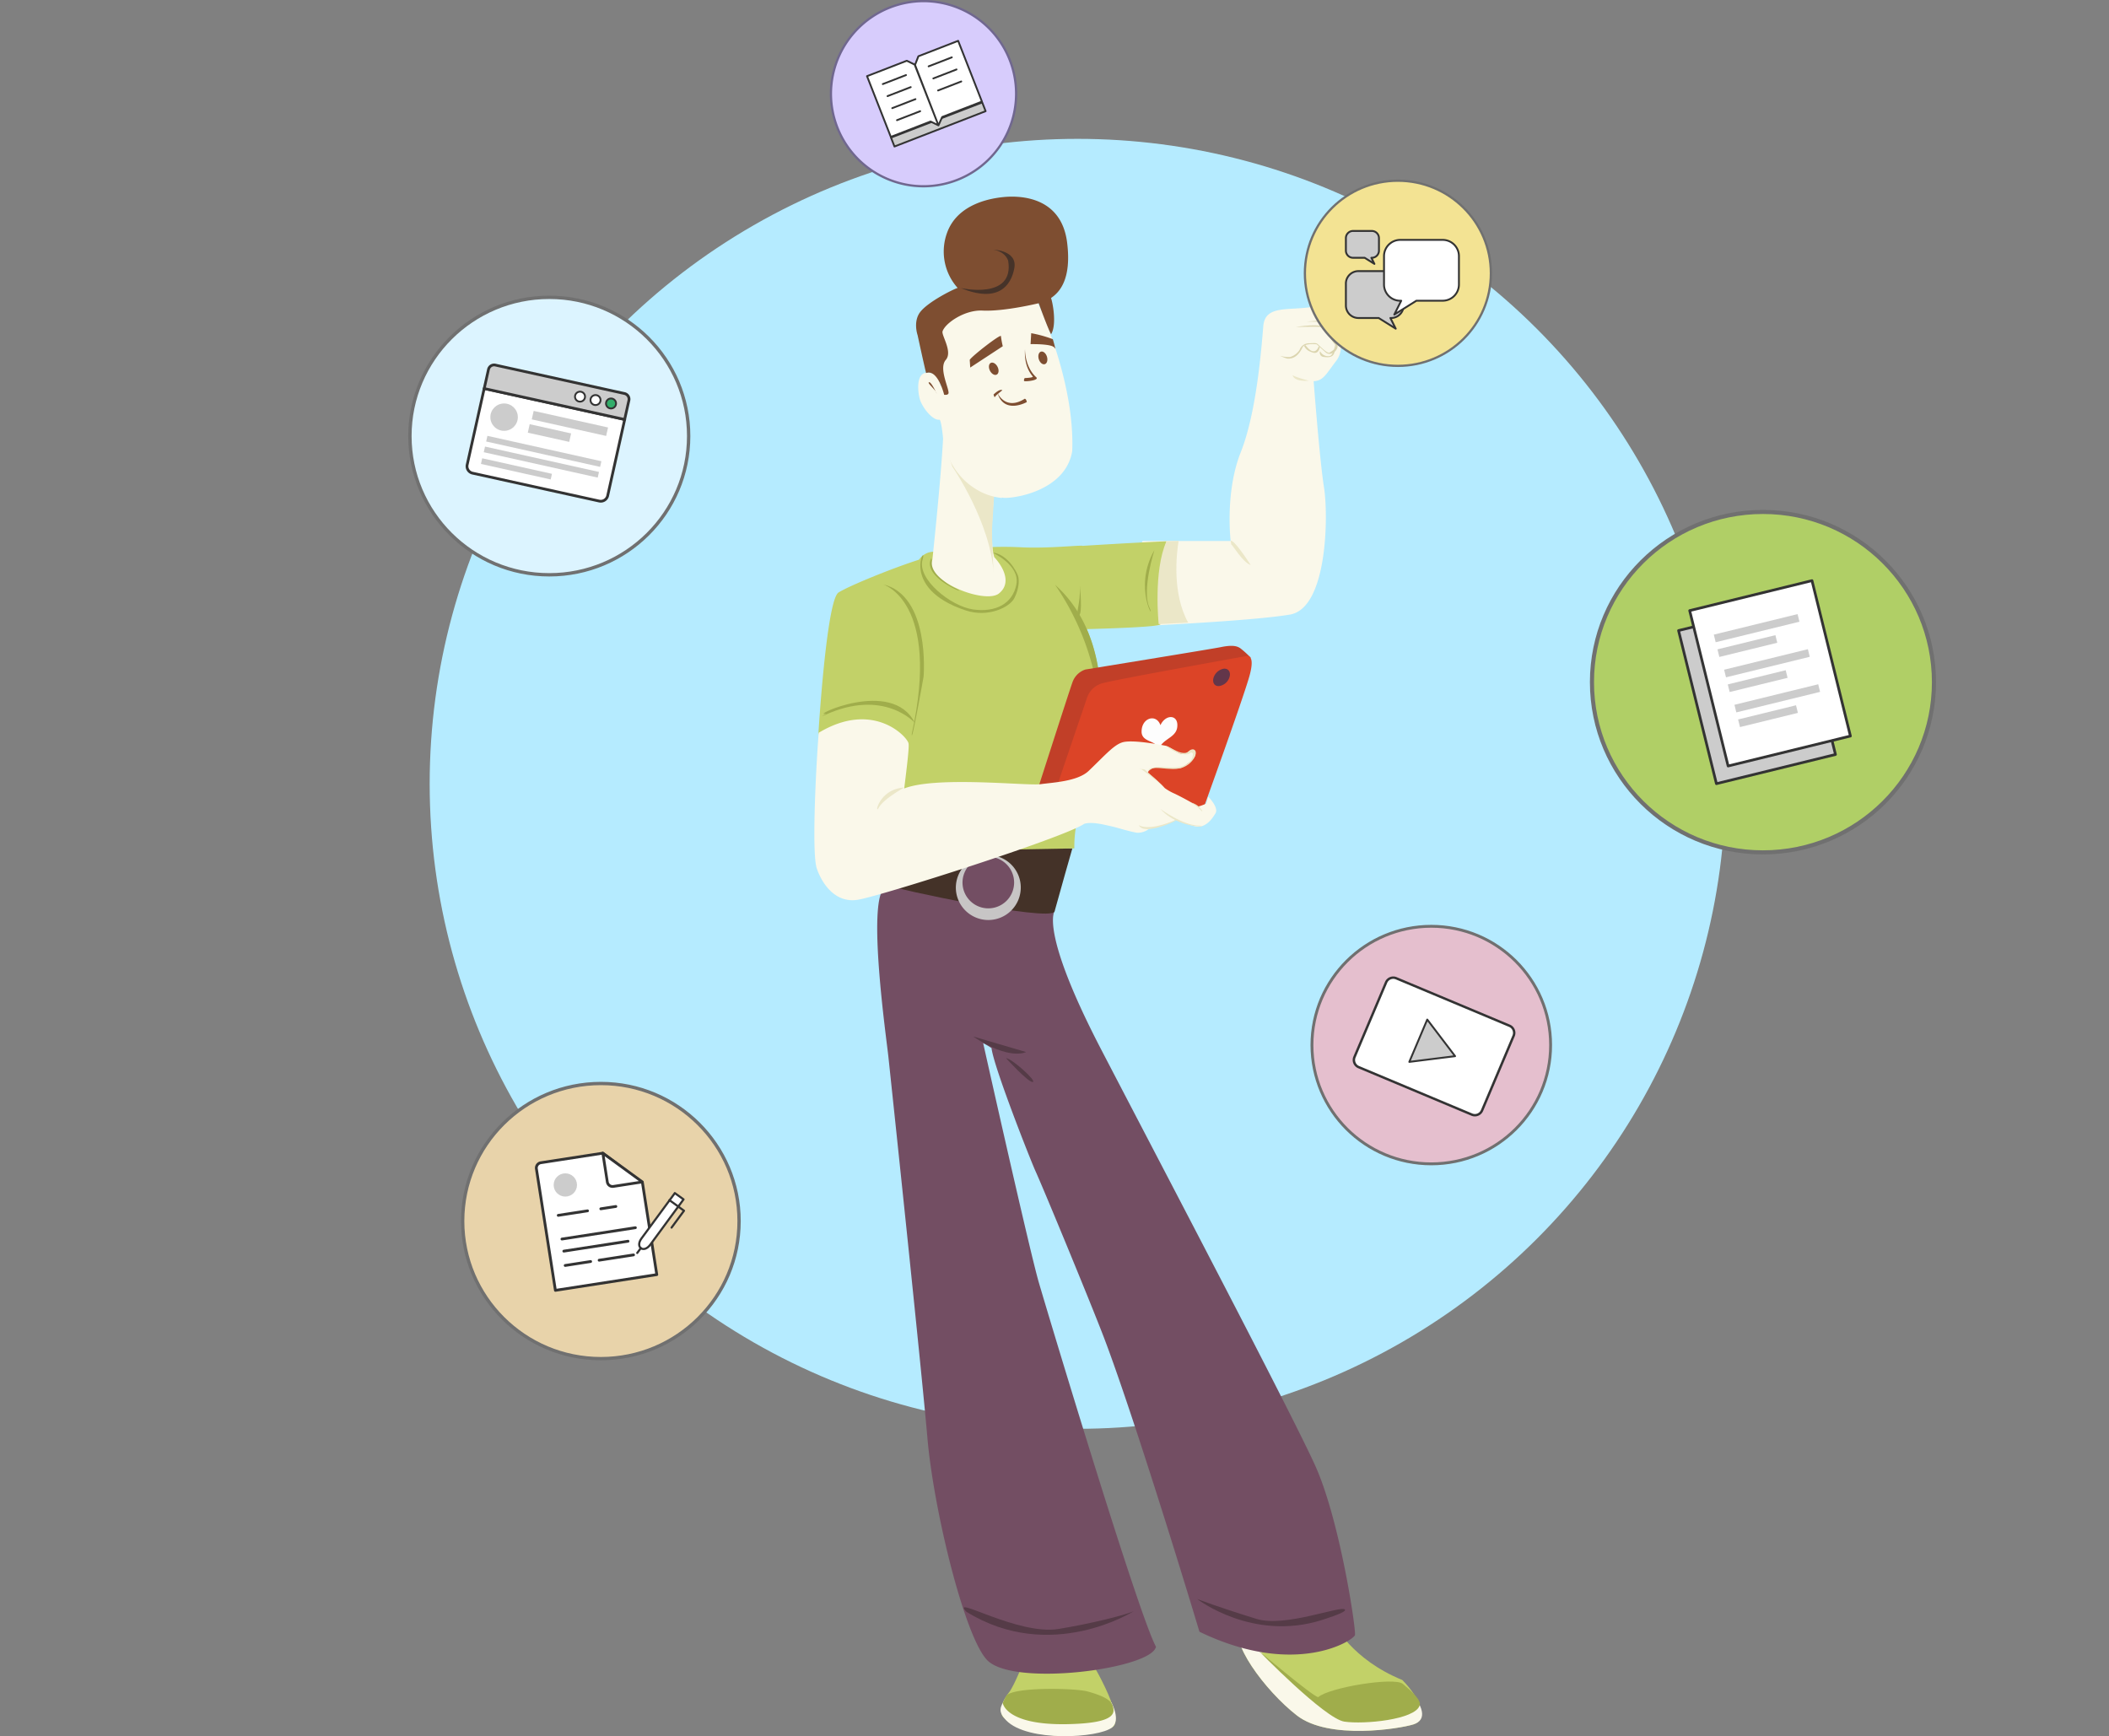 <svg xmlns="http://www.w3.org/2000/svg" width="609.996" height="502.202" viewBox="0 0 609.996 502.202">
  <rect x="0" y="0" width="609.996" height="502.202" fill="#808080" stroke="none"/>
  <g id="Group_7400" data-name="Group 7400" transform="translate(-13082.366 -1062.418)">
    <rect id="Rectangle_19373" data-name="Rectangle 19373" width="609.996" height="501.592" transform="translate(13082.366 1062.741)" fill="none"/>
    <g id="Group_7399" data-name="Group 7399" transform="translate(13200.93 1062.741)">
      <ellipse id="Ellipse_8866" data-name="Ellipse 8866" cx="187.406" cy="186.564" rx="187.406" ry="186.564" transform="translate(5.712 39.84)" fill="#b5ebff"/>
      <g id="Group_7389" data-name="Group 7389" transform="translate(121.778)">
        <path id="Path_61449" data-name="Path 61449" d="M13306.266,1062.741a26.777,26.777,0,1,1-26.9,26.778h0A26.838,26.838,0,0,1,13306.266,1062.741Z" transform="translate(-13279.367 -1062.741)" fill="#d7ccfc" stroke="#70678f" stroke-width="0.645"/>
        <path id="Path_61450" data-name="Path 61450" d="M13293.6,1096.927l1.01,2.584,26.365-10.22-.988-2.526Z" transform="translate(-13276.238 -1057.456)" fill="#ccc" stroke="#333" stroke-linecap="round" stroke-linejoin="round" stroke-width="0.529"/>
        <path id="Path_61451" data-name="Path 61451" d="M13292.479,1084.667l6.71-2.6m-5.339,6.083,6.707-2.6m-5.34,6.079,6.708-2.6m-5.34,6.084,6.705-2.6m-15.366-10.138,11.5-4.457,2.271,1.109,6.878,17.579-2.271-1.113-11.5,4.457-6.884-17.58Zm14.85-5.756-.09.229-.822,2.117.915-2.346,11.5-4.46,6.878,17.579-11.5,4.457-1.082,2.412-6.759-17.445" transform="translate(-13277.486 -1060.67)" fill="#fff" stroke="#333" stroke-linecap="round" stroke-linejoin="round" stroke-width="0.529"/>
        <path id="Path_61452" data-name="Path 61452" d="M13302.523,1078.675l6.705-2.6m-5.343,6.1,6.707-2.6m-5.34,6.079,6.71-2.6" transform="translate(-13274.274 -1059.808)" fill="#fff" stroke="#333" stroke-linecap="round" stroke-linejoin="round" stroke-width="0.529"/>
      </g>
      <g id="Group_7390" data-name="Group 7390" transform="translate(0 85.682)">
        <ellipse id="Ellipse_8867" data-name="Ellipse 8867" cx="40.311" cy="40.129" rx="40.311" ry="40.129" fill="#dcf4ff" stroke="#707070" stroke-width="0.967"/>
        <path id="Path_61453" data-name="Path 61453" d="M13198.057,1154.577l-4.924,22.056a2.047,2.047,0,0,0,1.55,2.448l.014,0,24.149,5.324,10.1,2.224,2.365.521a2.059,2.059,0,0,0,2.461-1.556h0l4.923-22.056Z" transform="translate(-13176.572 -1128.22)" fill="#fff" stroke="#333" stroke-linecap="round" stroke-linejoin="round" stroke-width="0.793" fill-rule="evenodd"/>
        <path id="Path_61454" data-name="Path 61454" d="M13200.377,1149.039l37.357,8.228a1.673,1.673,0,0,1,1.275,2h0l-1.231,5.514-40.615-8.951,1.23-5.514A1.672,1.672,0,0,1,13200.377,1149.039Z" transform="translate(-13175.675 -1129.446)" fill="#ccc" stroke="#333" stroke-linecap="round" stroke-linejoin="round" stroke-width="0.793" fill-rule="evenodd"/>
        <ellipse id="Ellipse_8868" data-name="Ellipse 8868" cx="1.453" cy="1.446" rx="1.453" ry="1.446" transform="translate(47.745 27.282)" fill="#fff" stroke="#333" stroke-linecap="round" stroke-linejoin="round" stroke-width="0.532"/>
        <ellipse id="Ellipse_8869" data-name="Ellipse 8869" cx="1.453" cy="1.446" rx="1.453" ry="1.446" transform="translate(52.226 28.268)" fill="#fff" stroke="#333" stroke-linecap="round" stroke-linejoin="round" stroke-width="0.532"/>
        <ellipse id="Ellipse_8870" data-name="Ellipse 8870" cx="1.453" cy="1.446" rx="1.453" ry="1.446" transform="translate(56.712 29.255)" fill="#33ad6a" stroke="#333" stroke-linecap="round" stroke-linejoin="round" stroke-width="0.532"/>
        <ellipse id="Ellipse_8871" data-name="Ellipse 8871" cx="3.976" cy="3.958" rx="3.976" ry="3.958" transform="translate(23.263 30.701)" fill="#ccc"/>
        <path id="Path_61455" data-name="Path 61455" d="M13208.986,1159.9l21.514,4.791-.551,2.451-21.514-4.791Z" transform="translate(-13173.194 -1127.048)" fill="#ccc"/>
        <path id="Path_61456" data-name="Path 61456" d="M13208.045,1163.051l11.98,2.668-.551,2.451-11.981-2.668Z" transform="translate(-13173.402 -1126.355)" fill="#ccc"/>
        <path id="Path_61457" data-name="Path 61457" d="M13197.991,1165.817l32.96,7.34-.367,1.632-32.96-7.34Z" transform="translate(-13175.573 -1125.747)" fill="#ccc"/>
        <path id="Path_61458" data-name="Path 61458" d="M13197.422,1168.359l32.961,7.34-.367,1.632-32.96-7.34Z" transform="translate(-13175.698 -1125.188)" fill="#ccc"/>
        <path id="Path_61459" data-name="Path 61459" d="M13196.754,1171.136l20.174,4.493-.367,1.632-20.174-4.493Z" transform="translate(-13175.846 -1124.577)" fill="#ccc"/>
      </g>
      <g id="Group_7391" data-name="Group 7391" transform="translate(341.886 147.76)">
        <ellipse id="Ellipse_8872" data-name="Ellipse 8872" cx="49.459" cy="49.236" rx="49.459" ry="49.236" fill="#b0cf66" stroke="#707070" stroke-width="1.186"/>
        <path id="Path_61460" data-name="Path 61460" d="M13480.315,1213.5l34.439-8.438,10.949,44.291-34.437,8.438Z" transform="translate(-13455.27 -1179.192)" fill="#ccc" stroke="#333" stroke-linecap="round" stroke-linejoin="round" stroke-width="0.777"/>
        <path id="Path_61461" data-name="Path 61461" d="M13482.952,1208.811l35.377-8.669,11.115,44.955-35.377,8.668Z" transform="translate(-13454.689 -1180.274)" fill="#fff" stroke="#333" stroke-linecap="round" stroke-linejoin="round" stroke-width="0.777"/>
        <path id="Path_61462" data-name="Path 61462" d="M13488.674,1214.014l24.227-5.936.541,2.2-24.225,5.936Z" transform="translate(-13453.431 -1178.528)" fill="#ccc"/>
        <path id="Path_61463" data-name="Path 61463" d="M13489.541,1217.173l16.752-4.105.545,2.2-16.754,4.105Z" transform="translate(-13453.24 -1177.43)" fill="#ccc"/>
        <path id="Path_61464" data-name="Path 61464" d="M13491.122,1222.335l24.225-5.936.543,2.2-24.227,5.936Z" transform="translate(-13452.894 -1176.698)" fill="#ccc"/>
        <path id="Path_61465" data-name="Path 61465" d="M13491.984,1225.487l16.756-4.105.541,2.2-16.752,4.105Z" transform="translate(-13452.701 -1175.601)" fill="#ccc"/>
        <path id="Path_61466" data-name="Path 61466" d="M13493.566,1230.649l24.227-5.936.543,2.2-24.227,5.936Z" transform="translate(-13452.354 -1174.868)" fill="#ccc"/>
        <path id="Path_61467" data-name="Path 61467" d="M13494.431,1233.8l16.754-4.105.543,2.2-16.752,4.105Z" transform="translate(-13452.163 -1173.772)" fill="#ccc"/>
      </g>
      <g id="Group_7393" data-name="Group 7393" transform="translate(116.979 56.556)">
        <path id="Path_61468" data-name="Path 61468" d="M13344.365,1454.431s11.88,19.061,7.416,21.5c-4.283,2.342-23.187,4.869-30.955-2.567-2.325-1.384-.476-5.584,1.13-7.541s4.675-9.95,4.675-9.95Z" transform="translate(-13265.689 -1033.129)" fill="#c2d168" fill-rule="evenodd"/>
        <path id="Path_61469" data-name="Path 61469" d="M13351.654,1466.5s2.8,5.106.161,7.219c-3.81,3.046-24.451,4.35-30.632-2.084-2.594-2.7-1.509-3.93-.508-5.956,1.894-3.823,5.989,2.906,5.989,2.906Z" transform="translate(-13265.724 -1030.913)" fill="#faf8ea" fill-rule="evenodd"/>
        <path id="Path_61470" data-name="Path 61470" d="M13320.1,1467.011s.832,6.417,18.541,6.1c14.524-.261,13.889-3.338,13.22-5.455-.582-1.836-3.869-3.078-7.256-4.013s-20.775-1.366-23.375,1.124A10.969,10.969,0,0,0,13320.1,1467.011Z" transform="translate(-13265.608 -1031.265)" fill="#a0ad4b" fill-rule="evenodd"/>
        <path id="Path_61471" data-name="Path 61471" d="M13403.722,1447.793s4.948,10.2,19.67,16.206c5.647,5.716,7.218,11.583,3.225,12.837s-24.441,4.594-33.7-2.568-20.29-22.17-16.122-26.154S13403.722,1447.793,13403.722,1447.793Z" transform="translate(-13253.335 -1034.927)" fill="#c2d168" fill-rule="evenodd"/>
        <path id="Path_61472" data-name="Path 61472" d="M13424.2,1466.022c5.648,5.716,6.412,9.817,2.419,11.072s-24.441,4.594-33.7-2.568-20.29-22.17-16.122-26.154c9.76-9.333-.655,3.582,7.577,9.627,5.237,3.847,14.12,15.91,24.183,17.01C13413.554,1475.554,13422.682,1465.4,13424.2,1466.022Z" transform="translate(-13253.335 -1035.184)" fill="#faf8ea" fill-rule="evenodd"/>
        <path id="Path_61473" data-name="Path 61473" d="M13380.6,1453.7s19.3,19.852,24.989,20.7,20.469-.554,21.766-4.652c.633-1.443-2.314-4.169-4.837-6.259s-21.493,1.074-24.506,3.85C13396.057,1466.814,13380.6,1453.7,13380.6,1453.7Z" transform="translate(-13252.299 -1033.29)" fill="#a0ad4b" fill-rule="evenodd"/>
        <path id="Path_61474" data-name="Path 61474" d="M13341.7,1279.732s-4.649,5.44,13.461,40.26,54.29,103.711,61.749,120.026c7.225,15.81,11.98,47.754,11.605,49.263s-17.187,12.469-44.98-.964c-7.126-23.709-20.543-66.608-27.729-85.368-3.883-10.137-17.436-42.92-19.669-47.816-1.492-3.277-12.158-30.355-12.737-35.625a20.728,20.728,0,0,0-2.417-1.443s13.391,59.965,16.122,69.322,28.7,95.78,33.855,105.263c-1.2,6.366-40.8,11.679-48.688,4.013-6.5-6.318-15.583-43.273-17.411-64.349-1.857-21.418-10.513-102.955-11.285-110.24-.591-5.569-6.334-45.614-.967-49.1S13341.7,1279.732,13341.7,1279.732Z" transform="translate(-13272.157 -1073.207)" fill="#734e63" fill-rule="evenodd"/>
        <path id="Path_61475" data-name="Path 61475" d="M13313.073,1308.225l15.315,4.495S13323.666,1315.322,13313.073,1308.225Z" transform="translate(-13267.154 -1065.293)" fill="#553b47" fill-rule="evenodd"/>
        <path id="Path_61476" data-name="Path 61476" d="M13320.87,1313.356s6.457,7.1,7.737,6.9S13322.574,1313.461,13320.87,1313.356Z" transform="translate(-13265.439 -1064.164)" fill="#553b47" fill-rule="evenodd"/>
        <path id="Path_61477" data-name="Path 61477" d="M13360,1444.7s-24.01,15.244-48.365.161c-4.982-5.186,14.855,6.881,26.6,4.974C13347.436,1448.337,13357.337,1445.882,13360,1444.7Z" transform="translate(-13267.646 -1035.522)" fill="#553b47" fill-rule="evenodd"/>
        <path id="Path_61478" data-name="Path 61478" d="M13366.2,1441.6s16.074,12.477,36.221,6.023c5.272-1.686,6.88-2.552,6.5-2.973-1.139-1.28-17.266,5.234-25.472,2.728C13372.648,1444.075,13366.2,1441.6,13366.2,1441.6Z" transform="translate(-13255.468 -1035.953)" fill="#553b47" fill-rule="evenodd"/>
        <path id="Path_61479" data-name="Path 61479" d="M13346.369,1264.07s-3.977,13.909-5.158,18.294c-1.847,2.923-46.014-6.566-48.689-7.7s10.641-13,10.641-13Z" transform="translate(-13271.753 -1075.536)" fill="#443228" fill-rule="evenodd"/>
        <path id="Path_61480" data-name="Path 61480" d="M13318.488,1265.214a9.39,9.39,0,1,1-9.512,9.389A9.451,9.451,0,0,1,13318.488,1265.214Z" transform="translate(-13268.056 -1074.755)" fill="#c7c5c5" fill-rule="evenodd"/>
        <path id="Path_61481" data-name="Path 61481" d="M13318.057,1265.609a7.463,7.463,0,1,1-7.5,7.461A7.48,7.48,0,0,1,13318.057,1265.609Z" transform="translate(-13267.708 -1074.668)" fill="#734e63" fill-rule="evenodd"/>
        <g id="Group_7392" data-name="Group 7392">
          <path id="Path_61482" data-name="Path 61482" d="M13413.971,1139.538c-4.562.466-6.232.883-6.828.79.914.25,3.8,1.3,3.389,4.565a6.91,6.91,0,0,1-1.135,7.087c-2.83,3.786-3.559,5.395-6.258,5.54,0,0,1.729,22.791,3,30.765s1.033,34.854-9.832,36.732c-7.363,1.272-25.117,2.381-35.785,2.961-5.064.276-8.531.435-8.531.435s-2.191-16.047,1.674-24.674h25.471s-1.7-14.065,2.916-25.663,6.008-30.446,6.523-36.486,6.824-4.494,13.863-5.508,17-3.767,17.967-4.37S13426.24,1138.288,13413.971,1139.538Z" transform="translate(-13258.729 -1104.132)" fill="#faf8ea" fill-rule="evenodd"/>
          <path id="Path_61483" data-name="Path 61483" d="M13390.369,1140.091s6.431-1.052,8.19,0,1.7,3.549,3.4,4.6-1.093,4.4-2.973,2.7-2.56-2.3-2.56-2.3-3.447-.391-4.056.855-1.88,3.483-4.431,3.287a13.115,13.115,0,0,1-2.1-.81,8.943,8.943,0,0,0,2.893.35,4.964,4.964,0,0,0,2.771-2.081,2.834,2.834,0,0,1,2.832-1.885c1.76-.111,2-.066,2.367.218s2.811,2.915,3.458,2.474,2.509-1.446,1.538-2.387a8.337,8.337,0,0,1-1.7-2.783c-.243-.548-.951-2.125-2.346-2.257S13390.369,1140.091,13390.369,1140.091Z" transform="translate(-13251.146 -1102.384)" fill="#dbd5af" fill-rule="evenodd"/>
          <path id="Path_61484" data-name="Path 61484" d="M13400.128,1142.253s-.606,5.37-1.941,5.644a2.549,2.549,0,0,1-2.711-1.175c-.282-.612-.566,1.271.891,1.447s2.872.218,3.2-1.621S13400.815,1142.867,13400.128,1142.253Z" transform="translate(-13249.075 -1101.805)" fill="#dbd5af" fill-rule="evenodd"/>
          <path id="Path_61485" data-name="Path 61485" d="M13396.863,1138.714a3.52,3.52,0,0,1,0,2.192l.341.454S13397.957,1139.042,13396.863,1138.714Z" transform="translate(-13248.722 -1102.584)" fill="#dbd5af" fill-rule="evenodd"/>
          <path id="Path_61486" data-name="Path 61486" d="M13395.783,1144.6s-1.012,3.55-3.859-.313l-.4.2a3.312,3.312,0,0,0,1.561,1.6c1.051.426,2.414,1.213,3.027-1.2" transform="translate(-13249.897 -1101.358)" fill="#dbd5af" fill-rule="evenodd"/>
          <path id="Path_61487" data-name="Path 61487" d="M13400.461,1136.3a9.352,9.352,0,0,1,1.012,1.932S13401.634,1136.747,13400.461,1136.3Z" transform="translate(-13247.93 -1103.114)" fill="#dbd5af" fill-rule="evenodd"/>
          <path id="Path_61488" data-name="Path 61488" d="M13392.072,1138.87s6.949.125,7.281.109,4.186-.089,6.252-.976Z" transform="translate(-13249.775 -1102.74)" fill="#dbd5af" fill-rule="evenodd"/>
          <path id="Path_61489" data-name="Path 61489" d="M13374.306,1191.79c.364,0,3.221,5.074,5.615,5.919,0,0-4.868-7.632-5.788-6.958" transform="translate(-13253.722 -1091.145)" fill="#ebe7c8" fill-rule="evenodd"/>
          <path id="Path_61490" data-name="Path 61490" d="M13393.5,1153.033s-4.023-1.048-4.673-1.61C13388.831,1151.422,13388.951,1153.354,13393.5,1153.033Z" transform="translate(-13250.488 -1099.788)" fill="#ebe7c8" fill-rule="evenodd"/>
          <path id="Path_61491" data-name="Path 61491" d="M13306.1,1162.843c0,.193-.009.388-.013.592C13306.088,1163.053,13306.1,1162.843,13306.1,1162.843Z" transform="translate(-13268.691 -1097.276)" fill="#faf8ea" fill-rule="evenodd"/>
          <path id="Path_61492" data-name="Path 61492" d="M13276.393,1246.456s2.325-38.6,5.816-40.826c2.854-1.822,15.02-6.844,23.289-9.5a5.241,5.241,0,0,1,3.4-2.224c8.312-.931,17.248-1.813,26.174-1.353,7.663.4,17.634-.712,17.691-.412,0,0,14.587-.932,24.3-1.329-2.258,10.629-2.98,22.591-1.768,23.942.729.815-15.247,1.31-21.286,1.465,5.63,13.155,3.807,26.677,3.807,26.677s-.271,16.13-5.073,23.6a35.635,35.635,0,0,0-2.326,13.152l-51.507.951Z" transform="translate(-13275.224 -1091.124)" fill="#c2d168" fill-rule="evenodd"/>
          <path id="Path_61493" data-name="Path 61493" d="M13304.093,1235.014s-8.915-10.132-26.095-2.226c-2.119.975.958-.6.3-.445C13273.6,1233.424,13297.525,1221.788,13304.093,1235.014Z" transform="translate(-13275.038 -1082.801)" fill="#a0ad4b" fill-rule="evenodd"/>
          <path id="Path_61494" data-name="Path 61494" d="M13291.673,1201.011s16.859,4.795,8.351,43.349c-.1,3.282,3.431-16.626,3.431-16.626S13305.488,1204.243,13291.673,1201.011Z" transform="translate(-13271.862 -1088.879)" fill="#a0ad4b" fill-rule="evenodd"/>
          <path id="Path_61495" data-name="Path 61495" d="M13332.5,1201.132a74.955,74.955,0,0,1,13.122,38.3C13344.557,1245.371,13350.53,1217.16,13332.5,1201.132Z" transform="translate(-13262.88 -1088.853)" fill="#a0ad4b" fill-rule="evenodd"/>
          <path id="Path_61496" data-name="Path 61496" d="M13338.5,1201.255s.9,8.611-.3,8.611S13338.8,1206.695,13338.5,1201.255Z" transform="translate(-13261.717 -1088.825)" fill="#a0ad4b" fill-rule="evenodd"/>
          <path id="Path_61497" data-name="Path 61497" d="M13321.334,1193.466s8.065,3.577,7.009,9.2-6,8.2-12.526,7.275-16.293-8.885-14.614-14.4-7.408,8.151,12.527,14.7c6.49,2.131,12.691-.943,14.016-3.562,1.583-3.137,1.366-5.636,1.046-6.533C13328.249,1198.629,13325.542,1193.836,13321.334,1193.466Z" transform="translate(-13269.908 -1090.539)" fill="#a0ad4b" fill-rule="evenodd"/>
          <path id="Path_61498" data-name="Path 61498" d="M13303.238,1194.8a11.957,11.957,0,0,0,6.71,8.611C13316,1206.376,13300.089,1200.736,13303.238,1194.8Z" transform="translate(-13269.41 -1090.245)" fill="#a0ad4b" fill-rule="evenodd"/>
          <path id="Path_61499" data-name="Path 61499" d="M13356.547,1192.908s-3.694,11.556-1.485,16.491S13350.133,1204.158,13356.547,1192.908Z" transform="translate(-13258.194 -1090.662)" fill="#a0ad4b" fill-rule="evenodd"/>
          <path id="Path_61500" data-name="Path 61500" d="M13390.192,1219.017a27.493,27.493,0,0,0-3.043-2.751c-.664-.4-1.761-1.1-5.666-.276-1.974.42-39.115,6.467-39.115,6.467a5.914,5.914,0,0,0-3.733,3.716c-1.043,2.862-11.193,34.536-11.193,34.536l32.758,3.578,16.448-1.375,3.316-31.784Z" transform="translate(-13263.993 -1085.668)" fill="#c13f28" fill-rule="evenodd"/>
          <path id="Path_61501" data-name="Path 61501" d="M13332.539,1257.157l9.121-26.831a6.516,6.516,0,0,1,4.979-4.541c4.289-1.132,40.914-7.706,40.914-7.706s3.17-1.278,1.105,5.917-13.406,38.526-13.406,38.526Z" transform="translate(-13262.871 -1085.143)" fill="#dc4427" fill-rule="evenodd"/>
          <path id="Path_61502" data-name="Path 61502" d="M13358.464,1234.835c-1.174-3.388-5.457-2.194-5.453,1.872,0,2.026,1.864,2.506,3.038,3.089a3.916,3.916,0,0,1,1.9,1.721,8.093,8.093,0,0,1,2.138-2.295c1.181-.915,2.932-1.773,3.217-3.678C13363.873,1231.735,13360.022,1231.484,13358.464,1234.835Z" transform="translate(-13258.368 -1081.953)" fill="#fdfdfd" fill-rule="evenodd"/>
          <path id="Path_61503" data-name="Path 61503" d="M13372.984,1221.033c1.268-.156,2.105.793,1.781,2.211a3.68,3.68,0,0,1-3.207,2.816c-1.287,0-1.881-1.155-1.439-2.506A3.834,3.834,0,0,1,13372.984,1221.033Z" transform="translate(-13254.637 -1084.478)" fill="#63364a" fill-rule="evenodd"/>
          <path id="Path_61504" data-name="Path 61504" d="M13302.669,1239.95c-.48-2.036-10.326-12.472-25.984-3.027-.861,11.2-2.01,34.887-.553,39.215s5.286,10.167,11.888,9.081c6.779-1.115,59.638-17.955,65.491-21.981,2.27-.642,5.584.236,7.486.654,2.407.528,4.389,1.285,7.6,1.926a5.1,5.1,0,0,0,3.6-1.1s6.676-1.5,7.739-2.751a34.6,34.6,0,0,0,5.806,2.063c1.273.216,3.575-.011,5.8-3.99.764-1.688-2.213-4.677-2.213-4.677a15.015,15.015,0,0,1-.551,2.063c-2.981,1.226-2.49.688-2.49.688s-3.687-2.167-6.632-3.577a14.619,14.619,0,0,1-2.9-1.649,40.39,40.39,0,0,0-4.7-4.265c-.562-.331.84-1.635,2.352-1.65,2.638-.027,5.927.9,7.6-.137,2.257-1.532,4.539-3.129,3.317-4.816-.6-.825-1.976,1.335-3.87.964-1.446-.284-3-2.034-4.56-2.34-3.6-.7-9.016-1.536-11.751-1.1s-5.242,3.5-10.366,8.394c-3.209,3.063-10.3,3.343-13.957,3.852-3.771.523-30.137-2.418-39.395,1.238C13302.2,1246.737,13302.912,1240.979,13302.669,1239.95Z" transform="translate(-13275.436 -1081.836)" fill="#faf8ea" fill-rule="evenodd"/>
          <path id="Path_61505" data-name="Path 61505" d="M13383.982,1257.959a15.775,15.775,0,0,0-2.765-2.2C13383.776,1256.352,13385.053,1259.148,13383.982,1257.959Zm-85.833-6.6s-6.076,3.372-7.363,5.824S13290.639,1251.818,13298.149,1251.354Zm77.539,9.77c-7.485,2.955-9.676,1.1-9.676,1.1,1.275,2.921,9.442-.529,10.769-1.346,5.025,2.406,9.841,1.62,6.372,1.484-4.562-.178-10.921-4.815-10.921-4.815a14.58,14.58,0,0,0,4.369,3.243c-.207.067-.508.173-.913.334Zm-9.4-15.273a.688.688,0,0,1,.261.11C13366.275,1245.913,13366.108,1245.869,13366.29,1245.85Zm7.187,0a17.823,17.823,0,0,0,4.7-.138c3.633-.965,5.373-5.03,3.6-5.366-.951-.18-1.52.864-2.072.964-1.9.337-3.463-1.015-5.67-1.926-.39-.161.42.5,1.643,1.165,1.646.9,4.041,1.81,5.269.761.354-.3.705.326.69.137.078.96-.375,3.35-4.146,3.991-1.936.331-3.9-.1-5.527,0-2.668.168-2.8.2-3.456,1.375-.01.016-.015.027-.021.039l-.808-.728s-.693-.087-1.121-.165c1.35.792,7.065,5.531,7.065,5.531l-5.135-4.635a2.913,2.913,0,0,1,1.679-1.143,20.937,20.937,0,0,1,3.316.138Z" transform="translate(-13272.156 -1080.443)" fill="#ebe7c8" fill-rule="evenodd"/>
          <path id="Path_61506" data-name="Path 61506" d="M13322.674,1211.97c-3.912,3.093-21.205-3.364-19.236-9.8,0,0,2.93-27.064,3.268-38.837,0,2.391.582,11.423,8.879,17.045a17.285,17.285,0,0,0,5.74,2.485c-.145,2.437-1.463,13.586.008,18.564C13324.324,1204.7,13326.24,1209.149,13322.674,1211.97Z" transform="translate(-13269.31 -1097.168)" fill="#faf8ea" fill-rule="evenodd"/>
          <path id="Path_61507" data-name="Path 61507" d="M13307.342,1169.739s5.043,10.66,13.124,11.728c-.3,4.795-.391,7.049-.6,9.8s.488,14.7.448,13.807c-.719-14.9-11.932-31.176-11.932-31.176S13306.759,1169.473,13307.342,1169.739Z" transform="translate(-13268.443 -1095.761)" fill="#ebe7c8" fill-rule="evenodd"/>
          <path id="Path_61508" data-name="Path 61508" d="M13344.6,1177.594c-2,12.324-19.01,14.087-20.34,13.436,0,.042.006.088.012.14a17.324,17.324,0,0,1-6.016-1.72c-8.963-4.5-10.719-13.38-11.031-15.751v-.008c-.051-.38-.062-.589-.062-.589-.273-2.495-.576-4.18-.908-4.575-2.111.323-5.092-3.673-5.752-5.988-.488-1.715-1.252-7.433,2.008-7.6,1.973,0,3.4.747,3.887,3.234.436,2.219.881-1.311.881-1.311l-.994-5.261,1.637-1.263-1.949-10.226,12.2-7.881,15.8.035.605,2.318S13345.41,1157.164,13344.6,1177.594Z" transform="translate(-13270.018 -1104.01)" fill="#faf8ea" fill-rule="evenodd"/>
          <path id="Path_61509" data-name="Path 61509" d="M13307.673,1166.408c-.021-.057-1.827-7.524-5.223-6.284-.426-1.547-2.466-10.977-2.466-10.977s-1.379-3.9.773-6.689c2.261-2.93,9.477-6.551,10.815-6.952a15.773,15.773,0,0,1-3.13-15.761c3.021-8.75,13.092-10.191,16.361-10.521,3.385-.343,16.663-.954,18.433,13.164,1.339,10.719-2.271,14.42-4.66,16.031.423,1.054,1.759,7.633.025,10.477-.99-1.736-3.585-8.965-3.585-8.965s-9.9,2.43-16.265,2.124c-5.16-.249-10.774,3.64-11.544,6-.373,1.149,2.988,5.9.938,8.263s.745,7.764.8,9.478C13308.973,1166.633,13307.673,1166.408,13307.673,1166.408Z" transform="translate(-13270.13 -1109.099)" fill="#7e4e31" fill-rule="evenodd"/>
          <path id="Path_61510" data-name="Path 61510" d="M13310.148,1132.77s15.613,3.584,13.7-7.927c-1.068-2.863-4.328-3.177-4.328-3.177s7.055.179,6.117,5.341S13320.875,1137.192,13310.148,1132.77Z" transform="translate(-13267.798 -1106.334)" fill="#463329" fill-rule="evenodd"/>
          <path id="Path_61511" data-name="Path 61511" d="M13304.869,1158.968s-.111-.247-.289-.6A2.051,2.051,0,0,1,13304.869,1158.968Zm-2.238-3.3c-.535.182,1.209,1.563,1.949,2.7-.49-.994-1.482-2.857-1.949-2.7Zm11.924-4.252-.145-2.228c.668-1.143,9.008-7.584,9.021-6.867a25.141,25.141,0,0,0,.537,2.924l-9.414,6.169Zm7.98,7.646a4.02,4.02,0,0,0-.844.855c-.105.326-.395-.7-.395-.7s1.783-1.785,2.547-1.231c0,0-.676.528-1.271,1.041.551,1.013,2.9,4.494,7.76,1.405.486.1.58.972.58.972s-6.352,3.565-8.377-2.346Zm11.2-4.76c.592.851-3.072,1.17-3.473,1.053s.031-.9.031-.9,2.576-.085,2.346-.455-2.584-2.656-2.246-7.942c0,0-.166,5.114,3.342,8.247Zm5.182-8.612c.645,1.194-.477-2.483-.477-2.483a35.993,35.993,0,0,0-6.248-1.731l-.184,3.168s6.26-.15,6.906,1.045Z" transform="translate(-13269.473 -1101.977)" fill="#7e4e31" fill-rule="evenodd"/>
          <ellipse id="Ellipse_8873" data-name="Ellipse 8873" cx="1.235" cy="1.899" rx="1.235" ry="1.899" transform="translate(49.924 48.649) rotate(-26.8)" fill="#7e4e31"/>
          <ellipse id="Ellipse_8874" data-name="Ellipse 8874" cx="1.235" cy="1.898" rx="1.235" ry="1.898" transform="translate(64.347 45.2) rotate(-17.218)" fill="#7e4e31"/>
          <path id="Path_61512" data-name="Path 61512" d="M13365.655,1214.352c-5.064.276-8.53.436-8.53.436s-1.613-15.338,2.253-23.966l3.507-.079C13362.265,1194.6,13360.97,1205.894,13365.655,1214.352Z" transform="translate(-13257.536 -1091.138)" fill="#ebe7c8" fill-rule="evenodd"/>
        </g>
      </g>
      <g id="Group_7394" data-name="Group 7394" transform="translate(260.898 267.61)">
        <ellipse id="Ellipse_8875" data-name="Ellipse 8875" cx="34.514" cy="34.359" rx="34.514" ry="34.359" fill="#e5bfce" stroke="#707070" stroke-width="0.828"/>
        <path id="Path_61513" data-name="Path 61513" d="M13415.6,1294.454l32.752,13.734a2.236,2.236,0,0,1,1.189,2.923l-9.137,21.59a2.254,2.254,0,0,1-2.936,1.191l-32.751-13.738a2.235,2.235,0,0,1-1.2-2.922l9.143-21.591A2.248,2.248,0,0,1,13415.6,1294.454Z" transform="translate(-13391.214 -1279.415)" fill="#fff" stroke="#333" stroke-linecap="round" stroke-linejoin="round" stroke-width="0.695"/>
        <path id="Path_61514" data-name="Path 61514" d="M13421.669,1304.209l4.025,5.291,4.031,5.3-6.618.823-6.623.832,2.592-6.121,2.593-6.122Z" transform="translate(-13388.324 -1277.23)" fill="#ccc" stroke="#333" stroke-linecap="round" stroke-linejoin="round" stroke-width="0.542"/>
      </g>
      <g id="Group_7395" data-name="Group 7395" transform="translate(15.258 313.085)">
        <ellipse id="Ellipse_8876" data-name="Ellipse 8876" cx="39.972" cy="39.793" rx="39.972" ry="39.793" fill="#e8d3aa" stroke="#707070" stroke-width="0.959"/>
        <path id="Path_61515" data-name="Path 61515" d="M13215.035,1375.572l-5.492-35.135a1.548,1.548,0,0,1,1.274-1.785h0l17.912-2.765,11.489,8.584,4.139,26.55Z" transform="translate(-13188.215 -1315.736)" fill="#fff" stroke="#333" stroke-linecap="round" stroke-linejoin="round" stroke-width="0.805"/>
        <path id="Path_61516" data-name="Path 61516" d="M13236.719,1344.211l-8.384,1.294a1.537,1.537,0,0,1-1.752-1.276l-1.3-8.341Z" transform="translate(-13184.746 -1315.736)" fill="#fff" stroke="#333" stroke-linecap="round" stroke-linejoin="round" stroke-width="0.796"/>
        <path id="Path_61517" data-name="Path 61517" d="M13244.2,1345.349l2.533,1.823-9.615,13.1c-1.916,2.607-4.449.759-2.533-1.821l9.615-13.073Z" transform="translate(-13182.852 -1313.655)" fill="#fff"/>
        <path id="Path_61518" data-name="Path 61518" d="M13244.2,1345.349l2.533,1.823-9.615,13.1c-1.916,2.607-4.449.759-2.533-1.821l9.615-13.073Z" transform="translate(-13182.852 -1313.655)" fill="none" stroke="#333" stroke-linecap="round" stroke-linejoin="round" stroke-width="0.614"/>
        <path id="Path_61519" data-name="Path 61519" d="M13241.687,1354.968l3.6-4.879-4.205-3.062" transform="translate(-13181.271 -1313.286)" fill="none" stroke="#333" stroke-linecap="round" stroke-linejoin="round" stroke-width="0.614"/>
        <line id="Line_1076" data-name="Line 1076" y1="1.404" x2="1.031" transform="translate(50.487 47.618)" fill="none"/>
        <line id="Line_1077" data-name="Line 1077" y1="1.404" x2="1.031" transform="translate(50.487 47.618)" fill="none" stroke="#333" stroke-linecap="round" stroke-linejoin="round" stroke-width="0.614"/>
        <ellipse id="Ellipse_8877" data-name="Ellipse 8877" cx="3.375" cy="3.36" rx="3.375" ry="3.36" transform="translate(26.314 25.99)" fill="#ccc"/>
        <line id="Line_1078" data-name="Line 1078" y1="1.306" x2="8.482" transform="translate(27.638 36.834)" fill="none" stroke="#333" stroke-linecap="round" stroke-linejoin="round" stroke-width="0.805"/>
        <line id="Line_1079" data-name="Line 1079" y1="0.674" x2="4.358" transform="translate(39.948 35.571)" fill="none" stroke="#333" stroke-linecap="round" stroke-linejoin="round" stroke-width="0.805"/>
        <line id="Line_1080" data-name="Line 1080" y1="3.28" x2="21.25" transform="translate(28.707 41.713)" fill="none" stroke="#333" stroke-linecap="round" stroke-linejoin="round" stroke-width="0.805"/>
        <line id="Line_1081" data-name="Line 1081" y1="2.867" x2="18.576" transform="translate(29.25 45.625)" fill="none" stroke="#333" stroke-linecap="round" stroke-linejoin="round" stroke-width="0.805"/>
        <line id="Line_1082" data-name="Line 1082" y1="1.142" x2="7.372" transform="translate(29.647 51.494)" fill="none" stroke="#333" stroke-linecap="round" stroke-linejoin="round" stroke-width="0.805"/>
        <path id="Path_61520" data-name="Path 61520" d="M13224.406,1361.547l8.665-1.337,1.29-.2" transform="translate(-13184.94 -1310.43)" fill="#fff" stroke="#333" stroke-linecap="round" stroke-linejoin="round" stroke-width="0.805"/>
      </g>
      <g id="Group_7397" data-name="Group 7397" transform="translate(259.035 53.192)">
        <g id="Group_7396" data-name="Group 7396">
          <ellipse id="Ellipse_8878" data-name="Ellipse 8878" cx="25.643" cy="25.527" rx="25.643" ry="25.527" fill="#fff"/>
          <ellipse id="Ellipse_8879" data-name="Ellipse 8879" cx="25.445" cy="25.331" rx="25.445" ry="25.331" transform="translate(0.198 0.196)" fill="none" stroke="#707070" stroke-width="0.323"/>
        </g>
      </g>
      <g id="Group_7398" data-name="Group 7398" transform="translate(258.855 51.952)">
        <ellipse id="Ellipse_8880" data-name="Ellipse 8880" cx="26.898" cy="26.777" rx="26.898" ry="26.777" fill="#f3e393" stroke="#707070" stroke-width="0.645"/>
        <path id="Path_61521" data-name="Path 61521" d="M13401.449,1130.371v6.338a3.617,3.617,0,0,0,3.625,3.61h5.855l4.93,3.083-1.538-3.083h.2a3.619,3.619,0,0,0,3.626-3.61h0v-6.338a3.617,3.617,0,0,0-3.623-3.612h-9.449a3.616,3.616,0,0,0-3.629,3.606v.006Z" transform="translate(-13389.589 -1100.61)" fill="#ccc" stroke="#333" stroke-linecap="round" stroke-linejoin="round" stroke-width="0.545" fill-rule="evenodd"/>
        <path id="Path_61522" data-name="Path 61522" d="M13401.449,1119.3v3.63a2.069,2.069,0,0,0,2.074,2.065h3.352l2.824,1.766-.883-1.766h.119a2.074,2.074,0,0,0,2.078-2.065v-3.63a2.075,2.075,0,0,0-2.078-2.065h-5.408a2.07,2.07,0,0,0-2.078,2.062v0Z" transform="translate(-13389.59 -1102.705)" fill="#ccc" stroke="#333" stroke-linecap="round" stroke-linejoin="round" stroke-width="0.545" fill-rule="evenodd"/>
        <path id="Path_61523" data-name="Path 61523" d="M13432.157,1124.038v8.222a4.694,4.694,0,0,1-4.706,4.685h-7.592l-6.4,4.01,2-4h-.262a4.7,4.7,0,0,1-4.71-4.681v-8.237a4.7,4.7,0,0,1,4.706-4.686h12.262A4.7,4.7,0,0,1,13432.157,1124.038Z" transform="translate(-13387.602 -1102.239)" fill="#fff" stroke="#333" stroke-linecap="round" stroke-linejoin="round" stroke-width="0.542" fill-rule="evenodd"/>
      </g>
    </g>
  </g>
</svg>
